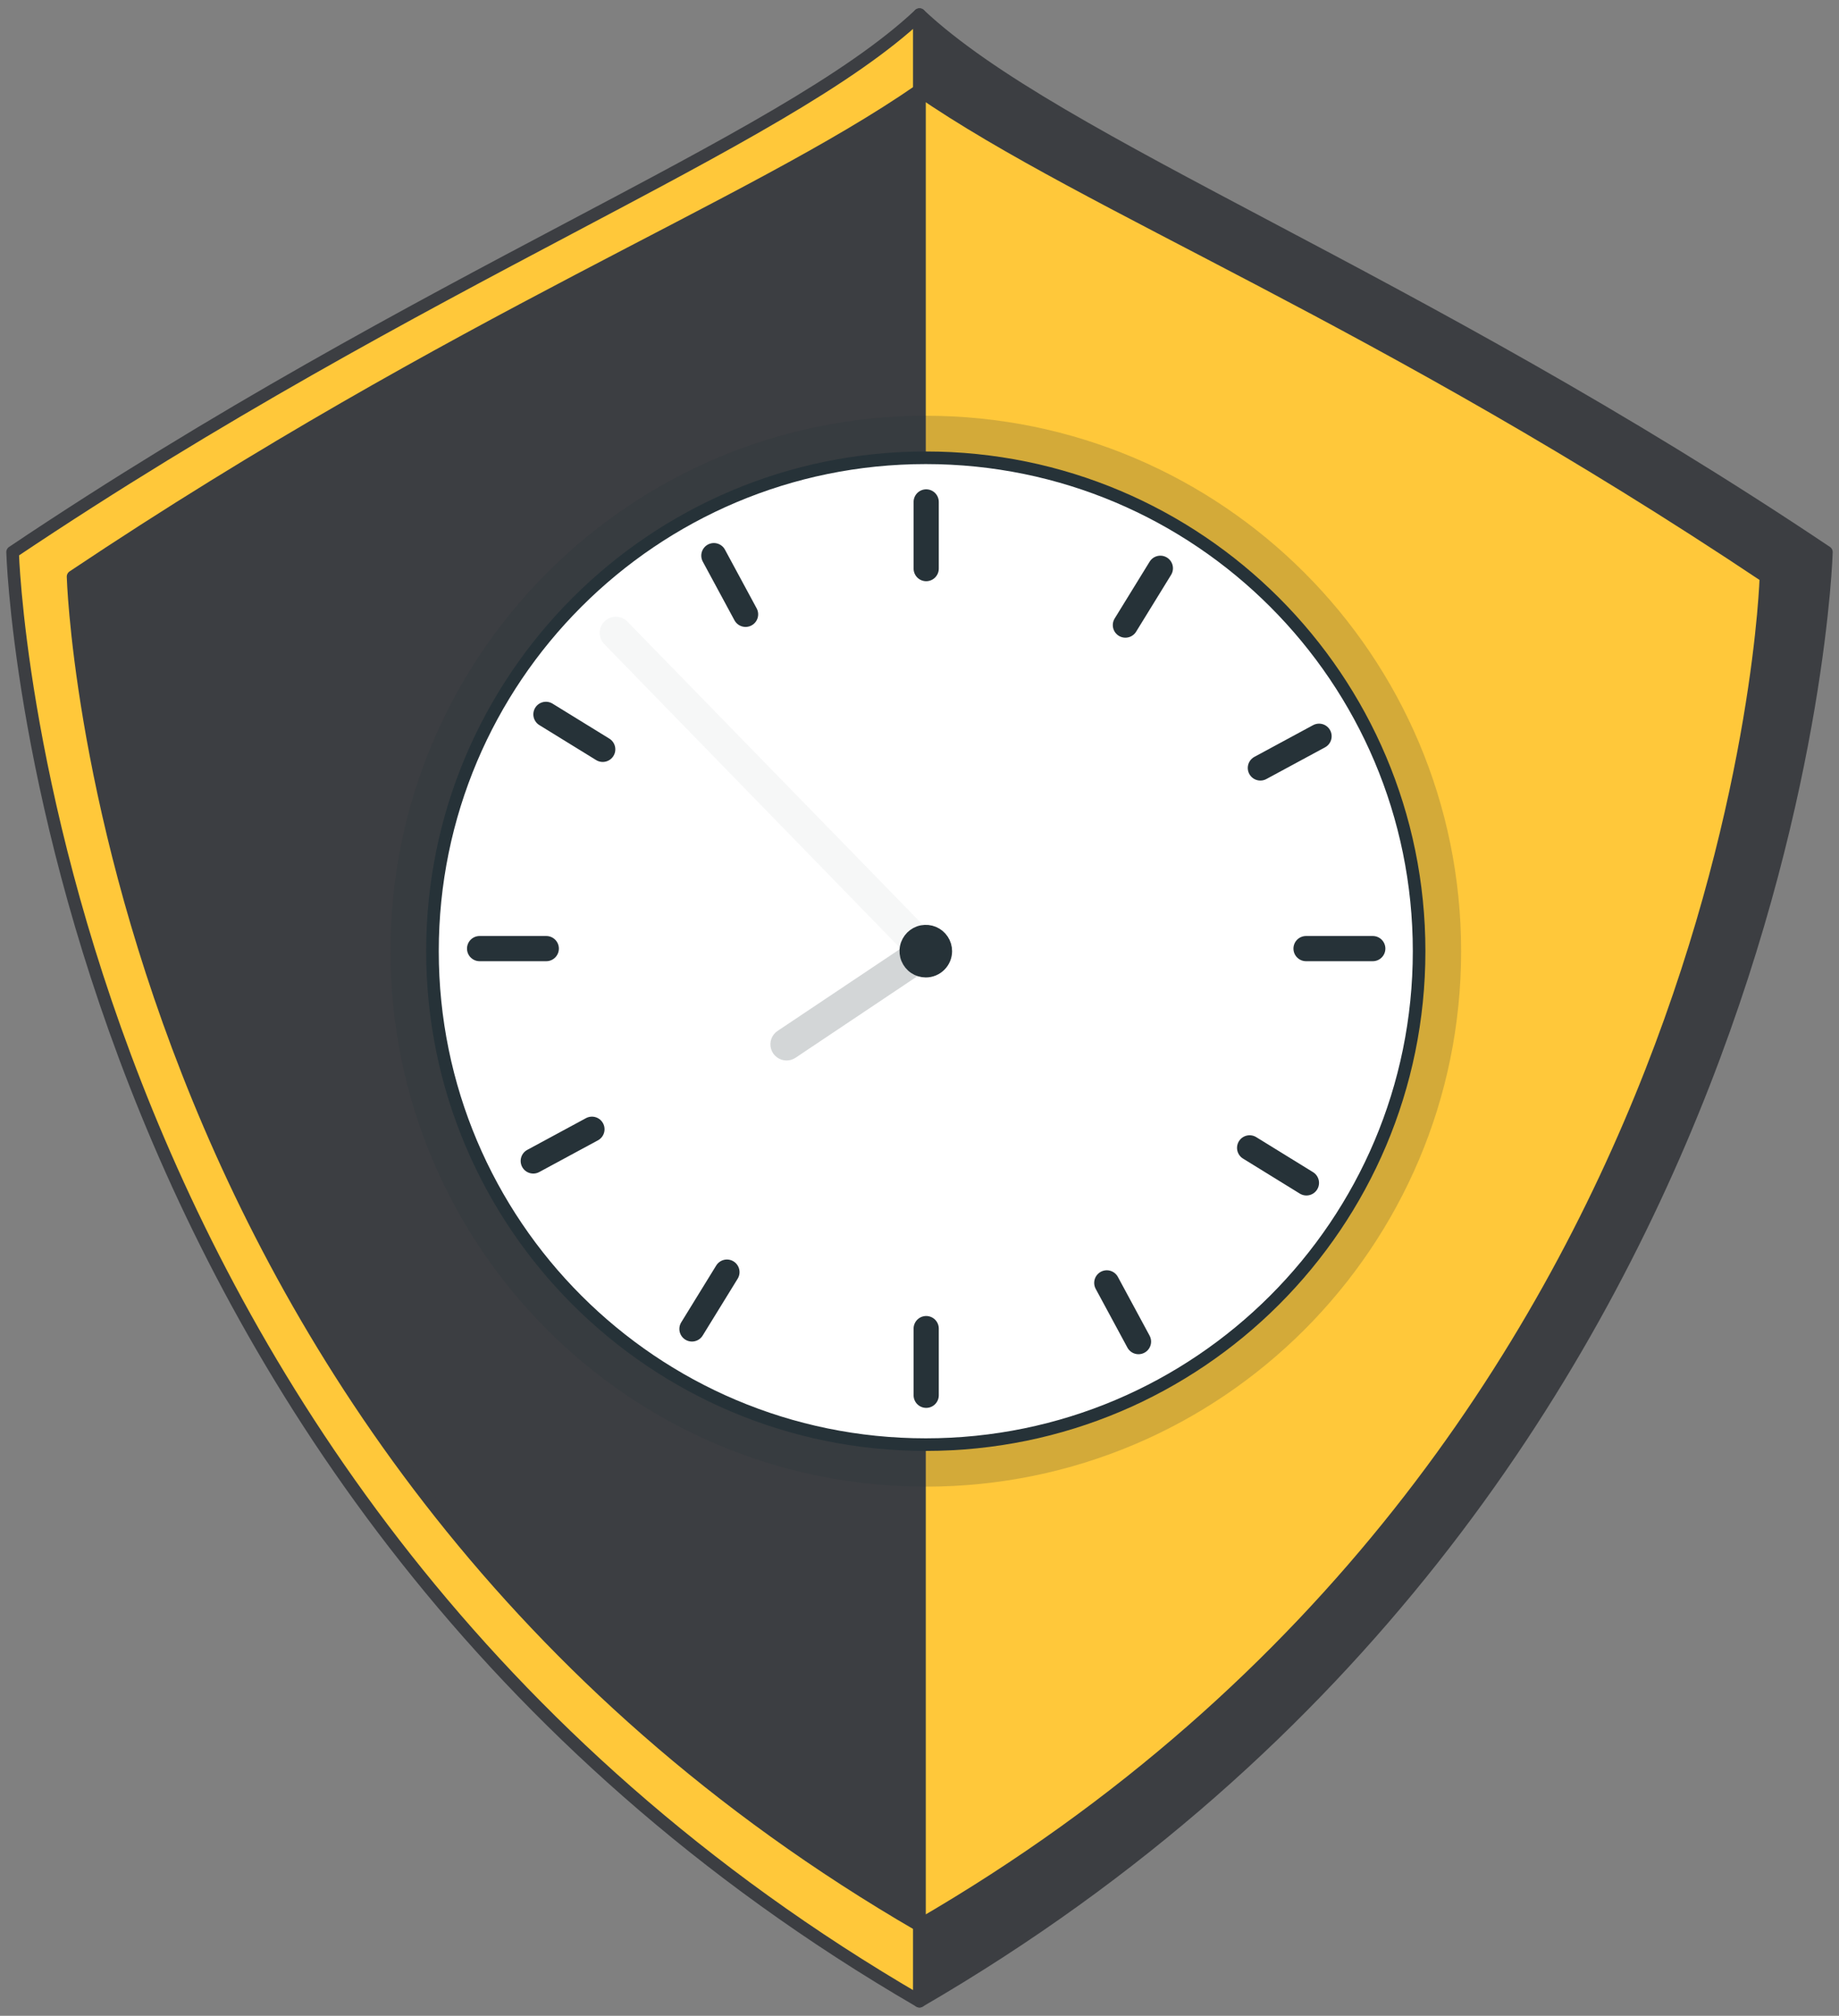 <svg width="146" height="160" viewBox="0 0 146 160" fill="none" xmlns="http://www.w3.org/2000/svg">
<rect x="0" y="0" width="146" height="160" fill="#808080" stroke="none"/>
<path d="M73 1.159C62.006 11.492 33.808 21.825 1 43.824C1 43.824 3.063 118.221 73 158.84V1.159Z" fill="#FFC83A" stroke="#3C3E42" stroke-linecap="round" stroke-linejoin="round"/>
<path d="M73 1.159C84.003 11.492 112.186 21.825 145 43.824C145 43.824 142.937 118.221 73 158.84V1.159Z" fill="#3C3E42" stroke="#3C3E42" stroke-linecap="round" stroke-linejoin="round"/>
<path d="M72.995 7.177C59.596 16.455 36.443 25.286 5.801 45.77C5.801 45.77 7.722 114.986 72.995 152.822C138.279 114.986 140.2 45.77 140.2 45.77C109.558 25.286 86.478 16.455 72.995 7.177Z" fill="#3C3E42" stroke="#3C3E42" stroke-linecap="round" stroke-linejoin="round"/>
<path d="M140.2 45.77C109.56 25.296 86.481 16.455 73 7.177V152.822C138.278 114.986 140.2 45.77 140.2 45.77Z" fill="#FFC83A" stroke="#3C3E42" stroke-linecap="round" stroke-linejoin="round"/>
<path opacity="0.2" d="M73.5 118C96.972 118 116 98.972 116 75.5C116 52.028 96.972 33 73.5 33C50.028 33 31 52.028 31 75.5C31 98.972 50.028 118 73.5 118Z" fill="#263238"/>
<path d="M73.499 114.664C95.129 114.664 112.664 97.13 112.664 75.5C112.664 53.869 95.129 36.335 73.499 36.335C51.869 36.335 34.334 53.869 34.334 75.5C34.334 97.13 51.869 114.664 73.499 114.664Z" fill="white" stroke="#263238" stroke-miterlimit="10"/>
<g opacity="0.2">
<path opacity="0.2" d="M73.501 76.781C73.33 76.782 73.161 76.749 73.003 76.683C72.845 76.617 72.703 76.521 72.583 76.399L47.948 51.098C47.723 50.852 47.603 50.529 47.612 50.196C47.622 49.863 47.761 49.547 48 49.315C48.238 49.082 48.558 48.952 48.891 48.952C49.224 48.951 49.545 49.081 49.784 49.312L74.423 74.593C74.599 74.774 74.718 75.002 74.765 75.25C74.812 75.498 74.784 75.754 74.686 75.986C74.588 76.219 74.424 76.417 74.214 76.556C74.004 76.695 73.757 76.77 73.505 76.77L73.501 76.781Z" fill="#263238"/>
</g>
<path opacity="0.2" d="M62.45 84.174C62.174 84.175 61.906 84.088 61.684 83.924C61.462 83.761 61.298 83.53 61.218 83.266C61.138 83.002 61.145 82.72 61.238 82.46C61.331 82.201 61.505 81.978 61.735 81.826L72.788 74.433C73.071 74.254 73.412 74.192 73.739 74.262C74.066 74.331 74.353 74.525 74.539 74.804C74.725 75.082 74.794 75.421 74.733 75.75C74.672 76.079 74.484 76.371 74.211 76.563L63.161 83.956C62.951 84.097 62.703 84.173 62.45 84.174Z" fill="#263238"/>
<path d="M75.088 75.499C75.088 75.185 74.996 74.878 74.822 74.617C74.648 74.355 74.4 74.151 74.11 74.03C73.82 73.91 73.501 73.878 73.193 73.939C72.885 73.999 72.602 74.15 72.379 74.372C72.157 74.594 72.005 74.877 71.944 75.185C71.882 75.493 71.913 75.812 72.034 76.102C72.154 76.392 72.357 76.641 72.618 76.815C72.879 76.99 73.186 77.083 73.5 77.083C73.921 77.083 74.324 76.916 74.621 76.619C74.919 76.323 75.087 75.92 75.088 75.499Z" fill="#263238" stroke="#263238" stroke-miterlimit="10" stroke-linecap="round"/>
<path d="M73.531 39.839V45.132" stroke="#263238" stroke-width="2" stroke-miterlimit="10" stroke-linecap="round"/>
<path d="M73.531 105.455V110.748" stroke="#263238" stroke-width="2" stroke-miterlimit="10" stroke-linecap="round"/>
<path d="M108.986 75.293H103.688" stroke="#263238" stroke-width="2" stroke-miterlimit="10" stroke-linecap="round"/>
<path d="M43.369 75.293H38.076" stroke="#263238" stroke-width="2" stroke-miterlimit="10" stroke-linecap="round"/>
<path d="M92.122 45.106L89.346 49.615" stroke="#263238" stroke-width="2" stroke-miterlimit="10" stroke-linecap="round"/>
<path d="M57.712 100.972L54.935 105.482" stroke="#263238" stroke-width="2" stroke-miterlimit="10" stroke-linecap="round"/>
<path d="M104.721 58.438L100.062 60.955" stroke="#263238" stroke-width="2" stroke-miterlimit="10" stroke-linecap="round"/>
<path d="M46.995 89.632L42.336 92.149" stroke="#263238" stroke-width="2" stroke-miterlimit="10" stroke-linecap="round"/>
<path d="M103.718 93.889L99.209 91.109" stroke="#263238" stroke-width="2" stroke-miterlimit="10" stroke-linecap="round"/>
<path d="M47.851 59.478L43.342 56.701" stroke="#263238" stroke-width="2" stroke-miterlimit="10" stroke-linecap="round"/>
<path d="M90.386 106.488L87.869 101.826" stroke="#263238" stroke-width="2" stroke-miterlimit="10" stroke-linecap="round"/>
<path d="M59.191 48.761L56.675 44.103" stroke="#263238" stroke-width="2" stroke-miterlimit="10" stroke-linecap="round"/>
</svg>
